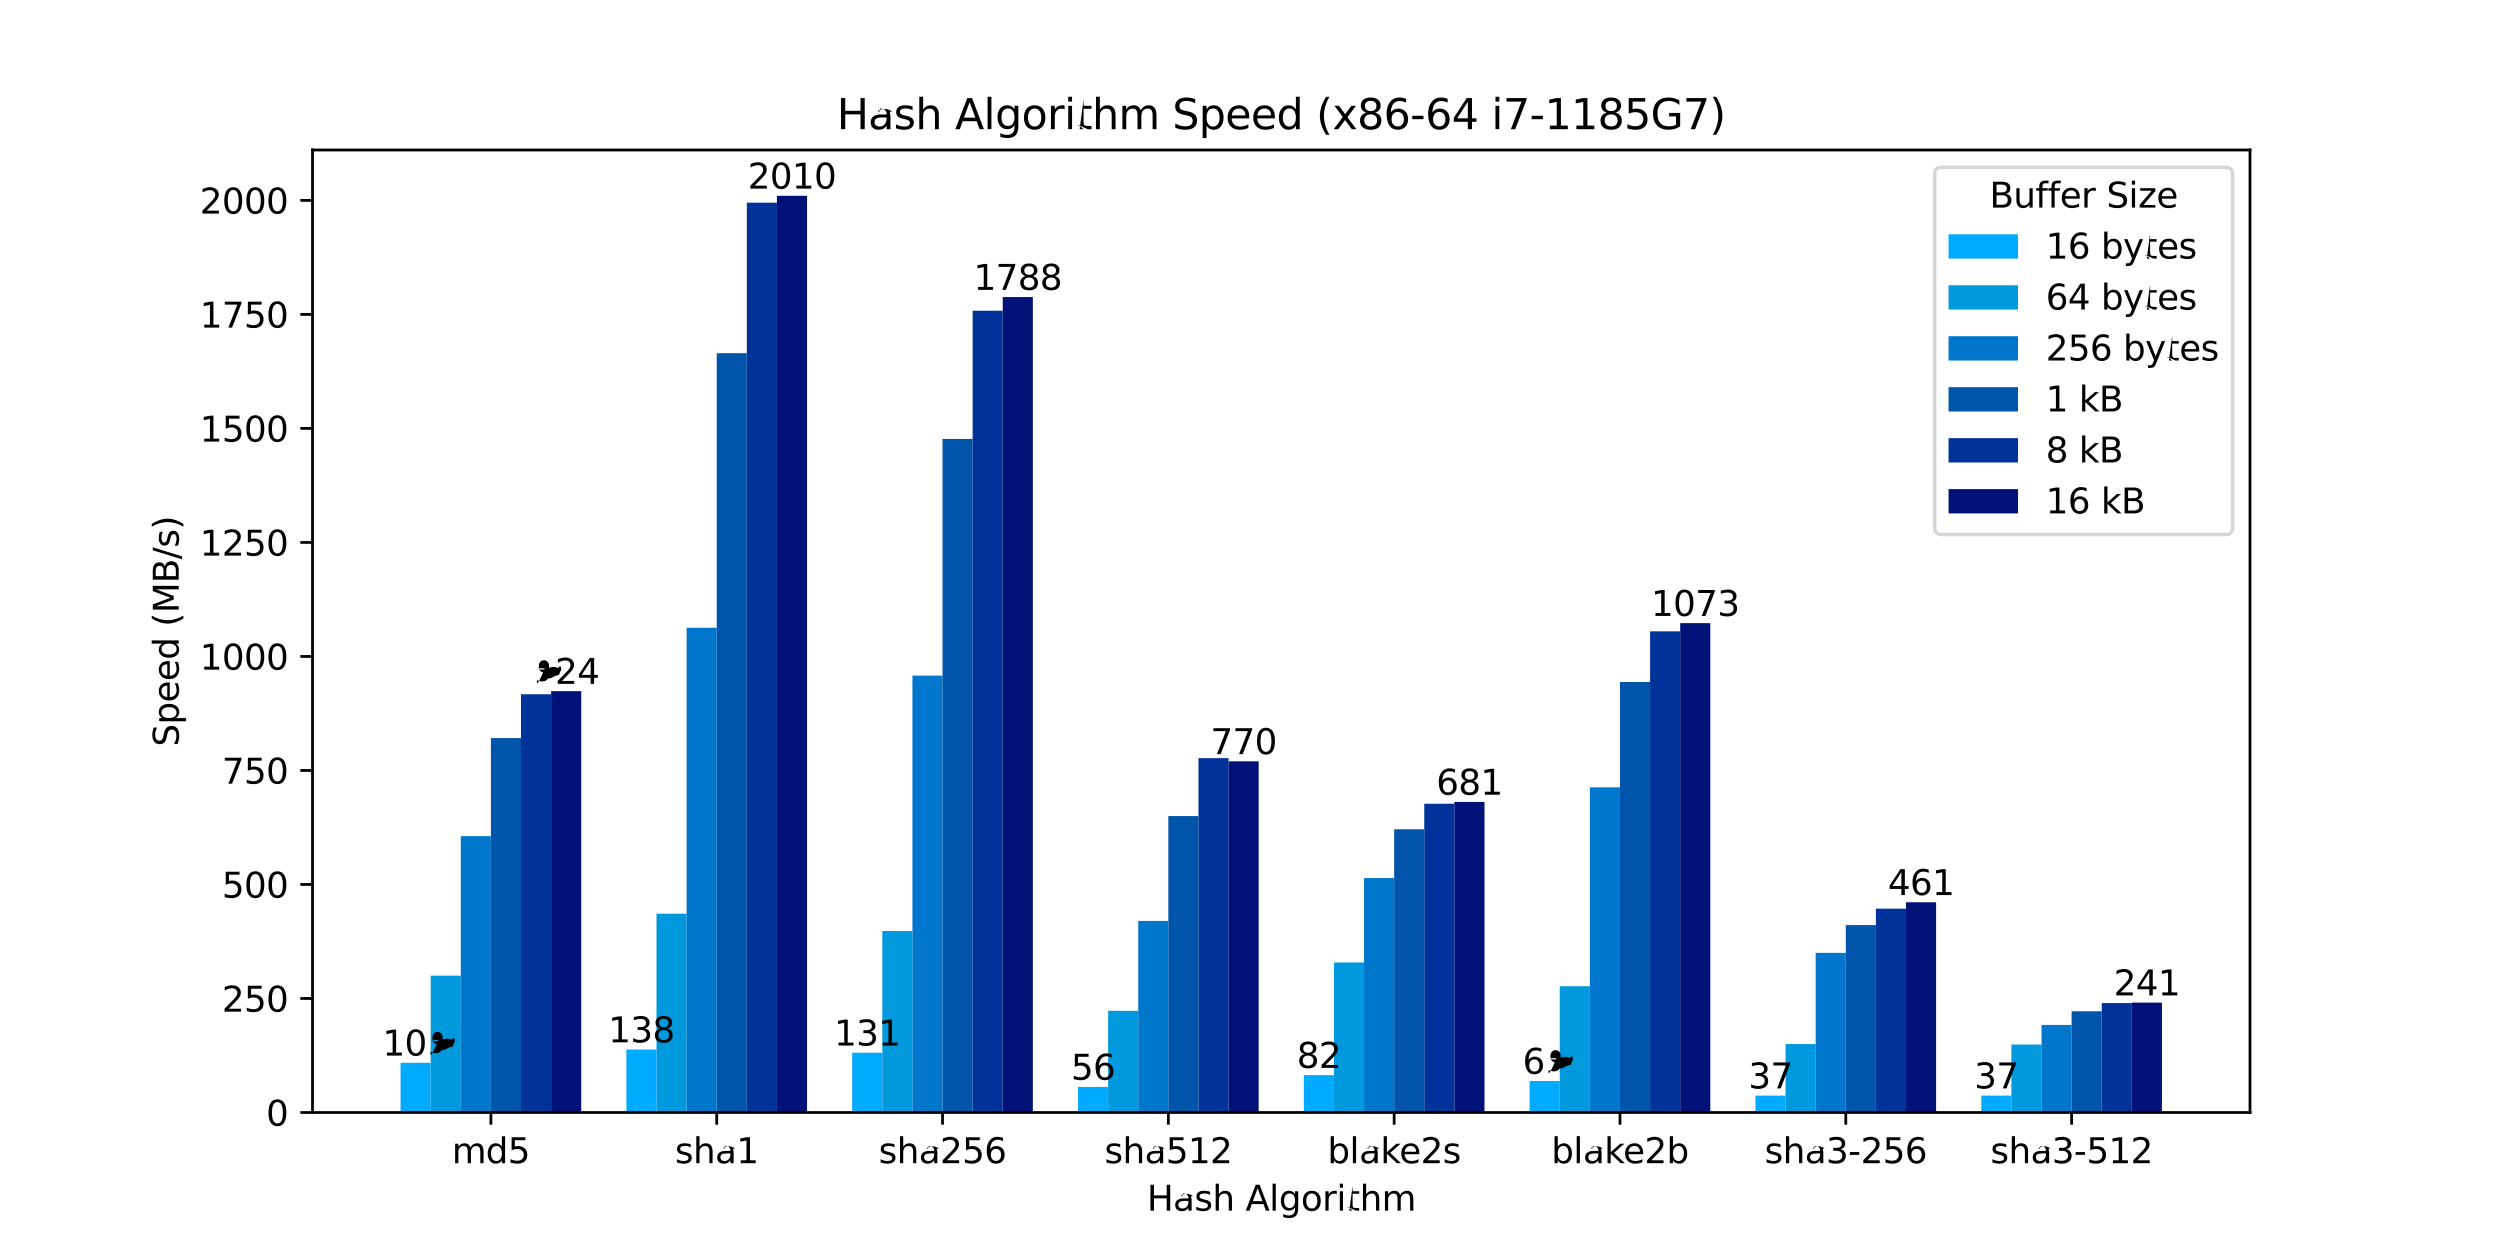 <svg xmlns:xlink="http://www.w3.org/1999/xlink" width="720pt" height="360pt" viewBox="0 0 720 360" xmlns="http://www.w3.org/2000/svg"><defs><style>*{stroke-linejoin:round;stroke-linecap:butt}</style></defs><g id="figure_1"><g id="patch_1"><path d="M0 360H720V0H0z" style="fill:#fff"/></g><g id="axes_1"><g id="patch_2"><path d="M90 320.4H648V43.2H90z" style="fill:#fff"/></g><g id="patch_3"><path d="M115.364 320.4h8.671V306.084h-8.671z" clip-path="url(#p312d487b72)" style="fill:#0af"/></g><g id="patch_4"><path d="M180.399 320.4H189.07V302.275H180.399z" clip-path="url(#p312d487b72)" style="fill:#0af"/></g><g id="patch_5"><path d="M245.434 320.4H254.105V303.194H245.434z" clip-path="url(#p312d487b72)" style="fill:#0af"/></g><g id="patch_6"><path d="M310.469 320.4H319.14V313.045H310.469z" clip-path="url(#p312d487b72)" style="fill:#0af"/></g><g id="patch_7"><path d="M375.503 320.4H384.175V309.63H375.503z" clip-path="url(#p312d487b72)" style="fill:#0af"/></g><g id="patch_8"><path d="M440.538 320.4H449.21V311.337H440.538z" clip-path="url(#p312d487b72)" style="fill:#0af"/></g><g id="patch_9"><path d="M505.573 320.4H514.245V315.54H505.573z" clip-path="url(#p312d487b72)" style="fill:#0af"/></g><g id="patch_10"><path d="M570.608 320.4H579.28V315.54H570.608z" clip-path="url(#p312d487b72)" style="fill:#0af"/></g><g id="patch_11"><path d="M124.035 320.4H132.706V280.997H124.035z" clip-path="url(#p312d487b72)" style="fill:#09d"/></g><g id="patch_12"><path d="M189.07 320.4H197.741V263.134H189.07z" clip-path="url(#p312d487b72)" style="fill:#09d"/></g><g id="patch_13"><path d="M254.105 320.4H262.776V268.125H254.105z" clip-path="url(#p312d487b72)" style="fill:#09d"/></g><g id="patch_14"><path d="M319.14 320.4H327.811V291.11H319.14z" clip-path="url(#p312d487b72)" style="fill:#09d"/></g><g id="patch_15"><path d="M384.175 320.4H392.846V277.188H384.175z" clip-path="url(#p312d487b72)" style="fill:#09d"/></g><g id="patch_16"><path d="M449.21 320.4H457.881V284.018H449.21z" clip-path="url(#p312d487b72)" style="fill:#09d"/></g><g id="patch_17"><path d="M514.245 320.4H522.916V300.699H514.245z" clip-path="url(#p312d487b72)" style="fill:#09d"/></g><g id="patch_18"><path d="M579.28 320.4H587.951V300.83H579.28z" clip-path="url(#p312d487b72)" style="fill:#09d"/></g><g id="patch_19"><path d="M132.706 320.4H141.378V240.806H132.706z" clip-path="url(#p312d487b72)" style="fill:#07c"/></g><g id="patch_20"><path d="M197.741 320.4H206.413V180.782H197.741z" clip-path="url(#p312d487b72)" style="fill:#07c"/></g><g id="patch_21"><path d="M262.776 320.4H271.448V194.573H262.776z" clip-path="url(#p312d487b72)" style="fill:#07c"/></g><g id="patch_22"><path d="M327.811 320.4H336.483V265.236H327.811z" clip-path="url(#p312d487b72)" style="fill:#07c"/></g><g id="patch_23"><path d="M392.846 320.4H401.517V252.89H392.846z" clip-path="url(#p312d487b72)" style="fill:#07c"/></g><g id="patch_24"><path d="M457.881 320.4H466.552V226.752H457.881z" clip-path="url(#p312d487b72)" style="fill:#07c"/></g><g id="patch_25"><path d="M522.916 320.4H531.587V274.43H522.916z" clip-path="url(#p312d487b72)" style="fill:#07c"/></g><g id="patch_26"><path d="M587.951 320.4H596.622V295.182H587.951z" clip-path="url(#p312d487b72)" style="fill:#07c"/></g><g id="patch_27"><path d="M141.378 320.4H150.049V212.567H141.378z" clip-path="url(#p312d487b72)" style="fill:#05a"/></g><g id="patch_28"><path d="M206.413 320.4H215.084V101.713H206.413z" clip-path="url(#p312d487b72)" style="fill:#05a"/></g><g id="patch_29"><path d="M271.448 320.4H280.119V126.406H271.448z" clip-path="url(#p312d487b72)" style="fill:#05a"/></g><g id="patch_30"><path d="M336.483 320.4H345.154V235.027H336.483z" clip-path="url(#p312d487b72)" style="fill:#05a"/></g><g id="patch_31"><path d="M401.517 320.4H410.189V238.836H401.517z" clip-path="url(#p312d487b72)" style="fill:#05a"/></g><g id="patch_32"><path d="M466.552 320.4H475.224V196.412H466.552z" clip-path="url(#p312d487b72)" style="fill:#05a"/></g><g id="patch_33"><path d="M531.587 320.4H540.259V266.418H531.587z" clip-path="url(#p312d487b72)" style="fill:#05a"/></g><g id="patch_34"><path d="M596.622 320.4H605.294V291.242H596.622z" clip-path="url(#p312d487b72)" style="fill:#05a"/></g><g id="patch_35"><path d="M150.049 320.4H158.72V199.958H150.049z" clip-path="url(#p312d487b72)" style="fill:#039"/></g><g id="patch_36"><path d="M215.084 320.4H223.755V58.37H215.084z" clip-path="url(#p312d487b72)" style="fill:#039"/></g><g id="patch_37"><path d="M280.119 320.4H288.79V89.499H280.119z" clip-path="url(#p312d487b72)" style="fill:#039"/></g><g id="patch_38"><path d="M345.154 320.4H353.825V218.346H345.154z" clip-path="url(#p312d487b72)" style="fill:#039"/></g><g id="patch_39"><path d="M410.189 320.4H418.86V231.481H410.189z" clip-path="url(#p312d487b72)" style="fill:#039"/></g><g id="patch_40"><path d="M475.224 320.4H483.895V181.833H475.224z" clip-path="url(#p312d487b72)" style="fill:#039"/></g><g id="patch_41"><path d="M540.259 320.4H548.93V261.69H540.259z" clip-path="url(#p312d487b72)" style="fill:#039"/></g><g id="patch_42"><path d="M605.294 320.4H613.965V288.878H605.294z" clip-path="url(#p312d487b72)" style="fill:#039"/></g><g id="patch_43"><path d="M158.72 320.4H167.392V199.039H158.72z" clip-path="url(#p312d487b72)" style="fill:#017"/></g><g id="patch_44"><path d="M223.755 320.4H232.427V56.4H223.755z" clip-path="url(#p312d487b72)" style="fill:#017"/></g><g id="patch_45"><path d="M288.79 320.4H297.462V85.558H288.79z" clip-path="url(#p312d487b72)" style="fill:#017"/></g><g id="patch_46"><path d="M353.825 320.4H362.497V219.266H353.825z" clip-path="url(#p312d487b72)" style="fill:#017"/></g><g id="patch_47"><path d="M418.86 320.4H427.531V230.955H418.86z" clip-path="url(#p312d487b72)" style="fill:#017"/></g><g id="patch_48"><path d="M483.895 320.4H492.566V179.469H483.895z" clip-path="url(#p312d487b72)" style="fill:#017"/></g><g id="patch_49"><path d="M548.93 320.4H557.601V259.851H548.93z" clip-path="url(#p312d487b72)" style="fill:#017"/></g><g id="patch_50"><path d="M613.965 320.4H622.636V288.746H613.965z" clip-path="url(#p312d487b72)" style="fill:#017"/></g><g id="matplotlib.axis_1"><g id="xtick_1"><g id="line2d_1"><defs><path id="m41890b2677" d="M0 0V3.5" style="stroke:#000;stroke-width:.8"/></defs><g><use xlink:href="#m41890b2677" x="141.378" y="320.4" style="stroke:#000;stroke-width:.8"/></g></g><g id="text_1"><g transform="translate(130.152 334.998)scale(0.1 -0.1)"><defs><path id="DejaVuSans-6d" d="M3328 2828q216 388 516 572t706 184q547 0 844-383 297-382 297-1088V0H5113V2094q0 503-179 746-178 244-543 244-447 0-707-297-259-296-259-809V0H2847V2094q0 506-178 748t-550 242q-441 0-701-298-259-298-259-808V0H581V35e2h578V2956q197 322 472 475t653 153q382 0 649-194 267-193 395-562z" transform="scale(0.016)"/><path id="DejaVuSans-64" d="M2906 2969V4863h575V0H2906V525Q2725 213 2448 61 2172-91 1784-91 1150-91 751 415 353 922 353 1747T751 3078q399 506 1033 506 388 0 664-152 277-151 458-463zM947 1747q0-634 261-995t717-361 718 361q263 361 263 995t-263 995q-262 361-718 361t-717-361-261-995z" transform="scale(0.016)"/><path id="DejaVuSans-35" d="M691 4666H3169V4134H1269V2991q137 47 274 70 138 23 276 23 781 0 1237-428 457-428 457-1159 0-753-469-1171Q2575-91 1722-91q-294 0-599 50Q819 9 494 109V744q281-153 581-228t634-75q541 0 856 284 316 284 316 772 0 487-316 771-315 285-856 285-253 0-505-56-251-56-513-175V4666z" transform="scale(0.016)"/></defs><use xlink:href="#DejaVuSans-6d"/><use xlink:href="#DejaVuSans-64" x="97.412"/><use xlink:href="#DejaVuSans-35" x="160.889"/></g></g></g><g id="xtick_2"><g id="line2d_2"><g><use xlink:href="#m41890b2677" x="206.413" y="320.4" style="stroke:#000;stroke-width:.8"/></g></g><g id="text_2"><g transform="translate(194.394 334.998)scale(0.1 -0.1)"><defs><path id="DejaVuSans-73" d="M2834 3397V2853q-243 125-506 187-262 63-544 63-428 0-642-131T928 2578q0-2e2 153-314t616-217l197-44q612-131 870-370t258-667q0-488-386-773Q2250-91 1575-91q-281 0-586 55T347 128V722Q666 556 975 473q309-82 613-82 406 0 624 139 219 139 219 392 0 234-158 359-157 125-692 241l-2e2 47q-534 112-772 345-237 233-237 639 0 494 350 762 350 269 994 269 318 0 599-47 282-46 519-140z" transform="scale(0.016)"/><path id="DejaVuSans-68" d="M3513 2113V0H2938V2094q0 497-194 743-194 247-581 247-466 0-735-297-269-296-269-809V0H581V4863h578V2956q207 316 486 472 280 156 646 156 603 0 912-373 310-373 310-1098z" transform="scale(0.016)"/><path id="DejaVuSans-61" d="M2194 1759q-697 0-966-159T959 1056q0-306 202-486 202-179 548-179 479 0 768 339t289 901v128H2194zm1147 238V0H2766V531Q2569 213 2275 61T1556-91q-537 0-855 302-317 302-317 808 0 590 395 890 396 3e2 1180 3e2h807v57q0 397-261 614t-733 217q-3e2.0-585-72-284-72-546-216v532q315 122 612 182 297 61 578 61 760 0 1135-394 375-393 375-1193z" transform="scale(0.016)"/><path id="DejaVuSans-31" d="M794 531H1825V4091L703 3866v575l1116 225h631V531H3481V0H794V531z" transform="scale(0.016)"/></defs><use xlink:href="#DejaVuSans-73"/><use xlink:href="#DejaVuSans-68" x="52.1"/><use xlink:href="#DejaVuSans-61" x="115.479"/><use xlink:href="#DejaVuSans-31" x="176.758"/></g></g></g><g id="xtick_3"><g id="line2d_3"><g><use xlink:href="#m41890b2677" x="271.448" y="320.4" style="stroke:#000;stroke-width:.8"/></g></g><g id="text_3"><g transform="translate(253.066 334.998)scale(0.1 -0.1)"><defs><path id="DejaVuSans-32" d="M1228 531H3431V0H469V531q359 372 979 998 621 627 780 809 303 340 423 576 121 236 121 464 0 372-261 606-261 235-680 235-297 0-627-103-329-103-704-313v638q381 153 712 231 332 78 607 78 725 0 1156-363 431-362 431-968 0-288-108-546-107-257-392-607-78-91-497-524-418-433-1181-1211z" transform="scale(0.016)"/><path id="DejaVuSans-36" d="M2113 2584q-425 0-674-291-248-290-248-796 0-503 248-796 249-292 674-292t673 292q248 293 248 796 0 506-248 796-248 291-673 291zM3366 4563V3988q-238 112-480 171-242 60-480 60-625 0-955-422-329-422-376-1275 184 272 462 417 279 145 613 145 703 0 1111-427 408-426 408-1160 0-719-425-1154Q2819-91 2113-91 1303-91 875 529 447 1150 447 2328q0 1106 525 1764t1409 658q238 0 480-47t505-140z" transform="scale(0.016)"/></defs><use xlink:href="#DejaVuSans-73"/><use xlink:href="#DejaVuSans-68" x="52.1"/><use xlink:href="#DejaVuSans-61" x="115.479"/><use xlink:href="#DejaVuSans-32" x="176.758"/><use xlink:href="#DejaVuSans-35" x="240.381"/><use xlink:href="#DejaVuSans-36" x="304.004"/></g></g></g><g id="xtick_4"><g id="line2d_4"><g><use xlink:href="#m41890b2677" x="336.483" y="320.4" style="stroke:#000;stroke-width:.8"/></g></g><g id="text_4"><g transform="translate(318.101 334.998)scale(0.1 -0.1)"><use xlink:href="#DejaVuSans-73"/><use xlink:href="#DejaVuSans-68" x="52.1"/><use xlink:href="#DejaVuSans-61" x="115.479"/><use xlink:href="#DejaVuSans-35" x="176.758"/><use xlink:href="#DejaVuSans-31" x="240.381"/><use xlink:href="#DejaVuSans-32" x="304.004"/></g></g></g><g id="xtick_5"><g id="line2d_5"><g><use xlink:href="#m41890b2677" x="401.517" y="320.4" style="stroke:#000;stroke-width:.8"/></g></g><g id="text_5"><g transform="translate(382.314 334.998)scale(0.1 -0.1)"><defs><path id="DejaVuSans-62" d="M3116 1747q0 634-261 995t-717 361q-457 0-718-361t-261-995 261-995 718-361q456 0 717 361t261 995zM1159 2969q182 312 458 463 277 152 661 152 638 0 1036-506 399-506 399-1331T3314 415Q2916-91 2278-91q-384 0-661 152-276 152-458 464V0H581V4863h578V2969z" transform="scale(0.016)"/><path id="DejaVuSans-6c" d="M603 4863h575V0H603V4863z" transform="scale(0.016)"/><path id="DejaVuSans-6b" d="M581 4863h578V1991L2875 35e2h734L1753 1863 3688 0H2938L1159 1709V0H581V4863z" transform="scale(0.016)"/><path id="DejaVuSans-65" d="M3597 1894V1613H953q38-594 358-905t892-311q331 0 642 81t618 244V178Q3153 47 2828-22T2169-91Q1331-91 842 396 353 884 353 1716q0 859 464 1363 464 505 1252 505 706 0 1117-455 411-454 411-1235zm-575 169q-6 471-264 752-258 282-683 282-481 0-770-272T972 2059l2050 4z" transform="scale(0.016)"/></defs><use xlink:href="#DejaVuSans-62"/><use xlink:href="#DejaVuSans-6c" x="63.477"/><use xlink:href="#DejaVuSans-61" x="91.26"/><use xlink:href="#DejaVuSans-6b" x="152.539"/><use xlink:href="#DejaVuSans-65" x="206.824"/><use xlink:href="#DejaVuSans-32" x="268.348"/><use xlink:href="#DejaVuSans-73" x="331.971"/></g></g></g><g id="xtick_6"><g id="line2d_6"><g><use xlink:href="#m41890b2677" x="466.552" y="320.4" style="stroke:#000;stroke-width:.8"/></g></g><g id="text_6"><g transform="translate(446.779 334.998)scale(0.1 -0.1)"><use xlink:href="#DejaVuSans-62"/><use xlink:href="#DejaVuSans-6c" x="63.477"/><use xlink:href="#DejaVuSans-61" x="91.26"/><use xlink:href="#DejaVuSans-6b" x="152.539"/><use xlink:href="#DejaVuSans-65" x="206.824"/><use xlink:href="#DejaVuSans-32" x="268.348"/><use xlink:href="#DejaVuSans-62" x="331.971"/></g></g></g><g id="xtick_7"><g id="line2d_7"><g><use xlink:href="#m41890b2677" x="531.587" y="320.4" style="stroke:#000;stroke-width:.8"/></g></g><g id="text_7"><g transform="translate(508.221 334.998)scale(0.1 -0.1)"><defs><path id="DejaVuSans-33" d="M2597 2516q453-97 707-404 255-306 255-756 0-690-475-1069Q2609-91 1734-91q-293 0-604 58T488 141V750q262-153 574-231 313-78 654-78 593 0 904 234t311 681q0 413-289 645-289 233-804 233H1294v519h569q465 0 712 186t247 536q0 359-255 551-254 193-729 193-260 0-557-57-297-56-653-174v562q360 1e2 674 150t592 50q719 0 1137-327 419-326 419-882 0-388-222-655t-631-370z" transform="scale(0.016)"/><path id="DejaVuSans-2d" d="M313 2009H1997V1497H313v512z" transform="scale(0.016)"/></defs><use xlink:href="#DejaVuSans-73"/><use xlink:href="#DejaVuSans-68" x="52.1"/><use xlink:href="#DejaVuSans-61" x="115.479"/><use xlink:href="#DejaVuSans-33" x="176.758"/><use xlink:href="#DejaVuSans-2d" x="240.381"/><use xlink:href="#DejaVuSans-32" x="276.465"/><use xlink:href="#DejaVuSans-35" x="340.088"/><use xlink:href="#DejaVuSans-36" x="403.711"/></g></g></g><g id="xtick_8"><g id="line2d_8"><g><use xlink:href="#m41890b2677" x="596.622" y="320.4" style="stroke:#000;stroke-width:.8"/></g></g><g id="text_8"><g transform="translate(573.256 334.998)scale(0.1 -0.1)"><use xlink:href="#DejaVuSans-73"/><use xlink:href="#DejaVuSans-68" x="52.1"/><use xlink:href="#DejaVuSans-61" x="115.479"/><use xlink:href="#DejaVuSans-33" x="176.758"/><use xlink:href="#DejaVuSans-2d" x="240.381"/><use xlink:href="#DejaVuSans-35" x="276.465"/><use xlink:href="#DejaVuSans-31" x="340.088"/><use xlink:href="#DejaVuSans-32" x="403.711"/></g></g></g><g id="text_9"><g transform="translate(330.327 348.677)scale(0.1 -0.1)"><defs><path id="DejaVuSans-48" d="M628 4666h631V2753H3553V4666h631V0H3553V2222H1259V0H628V4666z" transform="scale(0.016)"/><path id="DejaVuSans-20" transform="scale(0.016)"/><path id="DejaVuSans-41" d="M2188 4044 1331 1722H3047L2188 4044zm-357 622h716L4325 0H3669L3244 1197H1141L716 0H50L1831 4666z" transform="scale(0.016)"/><path id="DejaVuSans-67" d="M2906 1791q0 625-258 968-257 344-723 344-462 0-720-344-258-343-258-968 0-622 258-966t720-344q466 0 723 344 258 344 258 966zM3481 434q0-893-397-1329-396-436-1215-436-303 0-572 45T775-1147v559q253-137 5e2-202 247-66 503-66 566 0 847 295t281 892V616q-178-310-456-463T1784 0Q1141 0 747 490 353 981 353 1791q0 812 394 1302 394 491 1037 491 388 0 666-153t456-462v531h575V434z" transform="scale(0.016)"/><path id="DejaVuSans-6f" d="M1959 3097q-462 0-731-361T959 1747t267-989q268-361 733-361 460 0 728 362 269 363 269 988 0 622-269 986-268 364-728 364zm0 487q750 0 1178-488 429-487 429-1349 0-859-429-1349Q2709-91 1959-91 1206-91 779 398 353 888 353 1747q0 862 426 1349 427 488 1180 488z" transform="scale(0.016)"/><path id="DejaVuSans-72" d="M2631 2963q-97 56-211 82-114 27-251 27-488 0-749-317t-261-911V0H581V35e2h578V2956q182 319 472 473 291 155 707 155 59 0 131-8 72-7 159-23l3-590z" transform="scale(0.016)"/><path id="DejaVuSans-69" d="M603 35e2h575V0H603V35e2zm0 1363h575V4134H603v729z" transform="scale(0.016)"/><path id="DejaVuSans-74" d="M1172 4494V35e2H2356V3053H1172V1153q0-428 117-550t477-122h590V0H1766Q11e2.0 847 248 594 497 594 1153V3053H172v447H594v994h578z" transform="scale(0.016)"/></defs><use xlink:href="#DejaVuSans-48"/><use xlink:href="#DejaVuSans-61" x="75.195"/><use xlink:href="#DejaVuSans-73" x="136.475"/><use xlink:href="#DejaVuSans-68" x="188.574"/><use xlink:href="#DejaVuSans-20" x="251.953"/><use xlink:href="#DejaVuSans-41" x="283.74"/><use xlink:href="#DejaVuSans-6c" x="352.148"/><use xlink:href="#DejaVuSans-67" x="379.932"/><use xlink:href="#DejaVuSans-6f" x="443.408"/><use xlink:href="#DejaVuSans-72" x="504.59"/><use xlink:href="#DejaVuSans-69" x="545.703"/><use xlink:href="#DejaVuSans-74" x="573.486"/><use xlink:href="#DejaVuSans-68" x="612.695"/><use xlink:href="#DejaVuSans-6d" x="676.074"/></g></g></g><g id="matplotlib.axis_2"><g id="ytick_1"><g id="line2d_9"><defs><path id="m75559b475d" d="M0 0H-3.5" style="stroke:#000;stroke-width:.8"/></defs><g><use xlink:href="#m75559b475d" x="90" y="320.4" style="stroke:#000;stroke-width:.8"/></g></g><g id="text_10"><g transform="translate(76.638 324.199)scale(0.1 -0.1)"><defs><path id="DejaVuSans-30" d="M2034 4250q-487 0-733-480-245-479-245-1442 0-959 245-1439 246-480 733-480 491 0 736 480 246 480 246 1439 0 963-246 1442-245 480-736 480zm0 5e2q785 0 1199-621 414-620 414-1801 0-1178-414-1799Q2819-91 2034-91 1250-91 836 529 422 1150 422 2328q0 1181 414 1801 414 621 1198 621z" transform="scale(0.016)"/></defs><use xlink:href="#DejaVuSans-30"/></g></g></g><g id="ytick_2"><g id="line2d_10"><g><use xlink:href="#m75559b475d" x="90" y="287.564" style="stroke:#000;stroke-width:.8"/></g></g><g id="text_11"><g transform="translate(63.913 291.363)scale(0.1 -0.1)"><use xlink:href="#DejaVuSans-32"/><use xlink:href="#DejaVuSans-35" x="63.623"/><use xlink:href="#DejaVuSans-30" x="127.246"/></g></g></g><g id="ytick_3"><g id="line2d_11"><g><use xlink:href="#m75559b475d" x="90" y="254.728" style="stroke:#000;stroke-width:.8"/></g></g><g id="text_12"><g transform="translate(63.913 258.528)scale(0.1 -0.1)"><use xlink:href="#DejaVuSans-35"/><use xlink:href="#DejaVuSans-30" x="63.623"/><use xlink:href="#DejaVuSans-30" x="127.246"/></g></g></g><g id="ytick_4"><g id="line2d_12"><g><use xlink:href="#m75559b475d" x="90" y="221.893" style="stroke:#000;stroke-width:.8"/></g></g><g id="text_13"><g transform="translate(63.913 225.692)scale(0.1 -0.1)"><defs><path id="DejaVuSans-37" d="M525 4666h3e3V4397L1831 0H1172L2766 4134H525v532z" transform="scale(0.016)"/></defs><use xlink:href="#DejaVuSans-37"/><use xlink:href="#DejaVuSans-35" x="63.623"/><use xlink:href="#DejaVuSans-30" x="127.246"/></g></g></g><g id="ytick_5"><g id="line2d_13"><g><use xlink:href="#m75559b475d" x="90" y="189.057" style="stroke:#000;stroke-width:.8"/></g></g><g id="text_14"><g transform="translate(57.55 192.856)scale(0.1 -0.1)"><use xlink:href="#DejaVuSans-31"/><use xlink:href="#DejaVuSans-30" x="63.623"/><use xlink:href="#DejaVuSans-30" x="127.246"/><use xlink:href="#DejaVuSans-30" x="190.869"/></g></g></g><g id="ytick_6"><g id="line2d_14"><g><use xlink:href="#m75559b475d" x="90" y="156.221" style="stroke:#000;stroke-width:.8"/></g></g><g id="text_15"><g transform="translate(57.55 160.02)scale(0.1 -0.1)"><use xlink:href="#DejaVuSans-31"/><use xlink:href="#DejaVuSans-32" x="63.623"/><use xlink:href="#DejaVuSans-35" x="127.246"/><use xlink:href="#DejaVuSans-30" x="190.869"/></g></g></g><g id="ytick_7"><g id="line2d_15"><g><use xlink:href="#m75559b475d" x="90" y="123.385" style="stroke:#000;stroke-width:.8"/></g></g><g id="text_16"><g transform="translate(57.55 127.184)scale(0.1 -0.1)"><use xlink:href="#DejaVuSans-31"/><use xlink:href="#DejaVuSans-35" x="63.623"/><use xlink:href="#DejaVuSans-30" x="127.246"/><use xlink:href="#DejaVuSans-30" x="190.869"/></g></g></g><g id="ytick_8"><g id="line2d_16"><g><use xlink:href="#m75559b475d" x="90" y="90.549" style="stroke:#000;stroke-width:.8"/></g></g><g id="text_17"><g transform="translate(57.55 94.348)scale(0.1 -0.1)"><use xlink:href="#DejaVuSans-31"/><use xlink:href="#DejaVuSans-37" x="63.623"/><use xlink:href="#DejaVuSans-35" x="127.246"/><use xlink:href="#DejaVuSans-30" x="190.869"/></g></g></g><g id="ytick_9"><g id="line2d_17"><g><use xlink:href="#m75559b475d" x="90" y="57.713" style="stroke:#000;stroke-width:.8"/></g></g><g id="text_18"><g transform="translate(57.55 61.513)scale(0.1 -0.1)"><use xlink:href="#DejaVuSans-32"/><use xlink:href="#DejaVuSans-30" x="63.623"/><use xlink:href="#DejaVuSans-30" x="127.246"/><use xlink:href="#DejaVuSans-30" x="190.869"/></g></g></g><g id="text_19"><g transform="translate(51.47 215)rotate(-90)scale(0.1 -0.1)"><defs><path id="DejaVuSans-53" d="M3425 4513V3897q-359 172-678 256-319 85-616 85-515 0-795-2e2t-280-569q0-310 186-468 186-157 705-254l381-78q706-135 1042-474t336-907q0-679-455-1029Q2797-91 1919-91q-331 0-705 75Q841 59 441 206V856q384-215 753-325 369-109 725-109 540 0 834 212 294 213 294 607 0 343-211 537t-692 291l-385 75q-706 140-1022 440-315 3e2-315 835 0 619 436 975t1201 356q329 0 669-60 341-59 697-177z" transform="scale(0.016)"/><path id="DejaVuSans-70" d="M1159 525V-1331H581V35e2h578V2969q182 312 458 463 277 152 661 152 638 0 1036-506 399-506 399-1331T3314 415Q2916-91 2278-91q-384 0-661 152-276 152-458 464zM3116 1747q0 634-261 995t-717 361q-457 0-718-361t-261-995 261-995 718-361q456 0 717 361t261 995z" transform="scale(0.016)"/><path id="DejaVuSans-28" d="M1984 4856q-418-718-622-1422-203-703-203-1425 0-721 205-1429T1984-844H1484Q1016-109 783 6e2T550 2009q0 697 231 1403 232 707 703 1444h5e2z" transform="scale(0.016)"/><path id="DejaVuSans-4d" d="M628 4666h941L2759 1491 3956 4666h941V0H4281V4097L3078 897H2444L1241 4097V0H628V4666z" transform="scale(0.016)"/><path id="DejaVuSans-42" d="M1259 2228V519H2272q509 0 754 211 246 211 246 645 0 438-246 645-245 208-754 208H1259zm0 1919V2741h935q462 0 688 173 227 174 227 530 0 353-227 528-226 175-688 175H1259zM628 4666H2241q722 0 1112-3e2 391-3e2 391-853 0-429-2e2-682t-588-315q466-1e2 724-418 258-317 258-792 0-625-425-966Q3088 0 2303 0H628V4666z" transform="scale(0.016)"/><path id="DejaVuSans-2f" d="M1625 4666h531L531-594H0L1625 4666z" transform="scale(0.016)"/><path id="DejaVuSans-29" d="M513 4856h5e2q468-737 701-1444 233-706 233-1403 0-7e2-233-1409T1013-844H513Q928-128 1133 580t205 1429q0 722-205 1425-205 704-620 1422z" transform="scale(0.016)"/></defs><use xlink:href="#DejaVuSans-53"/><use xlink:href="#DejaVuSans-70" x="63.477"/><use xlink:href="#DejaVuSans-65" x="126.953"/><use xlink:href="#DejaVuSans-65" x="188.477"/><use xlink:href="#DejaVuSans-64" x="250"/><use xlink:href="#DejaVuSans-20" x="313.477"/><use xlink:href="#DejaVuSans-28" x="345.264"/><use xlink:href="#DejaVuSans-4d" x="384.277"/><use xlink:href="#DejaVuSans-42" x="470.557"/><use xlink:href="#DejaVuSans-2f" x="539.16"/><use xlink:href="#DejaVuSans-73" x="572.852"/><use xlink:href="#DejaVuSans-29" x="624.951"/></g></g></g><g id="patch_51"><path d="M90 320.4V43.2" style="fill:none;stroke:#000;stroke-width:.8;stroke-linejoin:miter;stroke-linecap:square"/></g><g id="patch_52"><path d="M648 320.4V43.2" style="fill:none;stroke:#000;stroke-width:.8;stroke-linejoin:miter;stroke-linecap:square"/></g><g id="patch_53"><path d="M90 320.4H648" style="fill:none;stroke:#000;stroke-width:.8;stroke-linejoin:miter;stroke-linecap:square"/></g><g id="patch_54"><path d="M90 43.2H648" style="fill:none;stroke:#000;stroke-width:.8;stroke-linejoin:miter;stroke-linecap:square"/></g><g id="text_20"><g transform="translate(110.156 304.004)scale(0.1 -0.1)"><defs><path id="DejaVuSans-39" d="M703 97V672q238-113 481-172 244-59 479-59 625 0 954 420 330 420 377 1277-181-269-460-413-278-144-615-144-7e2.0-1108 423-408 424-408 1159 0 718 425 1152 425 435 1131 435 810 0 1236-621 427-620 427-1801 0-1103-524-1761Q2575-91 1691-91q-238 0-482 47Q966 3 703 97zM1959 2075q425 0 673 290 249 291 249 798 0 503-249 795-248 292-673 292t-673-292-248-795q0-507 248-798 248-290 673-290z" transform="scale(0.016)"/></defs><use xlink:href="#DejaVuSans-31"/><use xlink:href="#DejaVuSans-30" x="63.623"/><use xlink:href="#DejaVuSans-39" x="127.246"/></g></g><g id="text_21"><g transform="translate(175.191 300.195)scale(0.1 -0.1)"><defs><path id="DejaVuSans-38" d="M2034 2216q-450 0-708-241-257-241-257-662 0-422 257-663 258-241 708-241t709 242q260 243 260 662 0 421-258 662-257 241-711 241zm-631 268q-406 1e2-633 378-226 279-226 679 0 559 398 884 399 325 1092 325 697 0 1094-325t397-884q0-4e2-227-679-226-278-629-378 456-106 710-416 255-309 255-755 0-679-414-1042Q2806-91 2034-91 1263-91 848 271 434 634 434 1313q0 446 256 755 257 310 713 416zm-231 997q0-362 226-565 227-203 636-203 407 0 636 203 230 203 230 565 0 363-230 566-229 203-636 203-409 0-636-203-226-203-226-566z" transform="scale(0.016)"/></defs><use xlink:href="#DejaVuSans-31"/><use xlink:href="#DejaVuSans-33" x="63.623"/><use xlink:href="#DejaVuSans-38" x="127.246"/></g></g><g id="text_22"><g transform="translate(240.225 301.114)scale(0.1 -0.1)"><use xlink:href="#DejaVuSans-31"/><use xlink:href="#DejaVuSans-33" x="63.623"/><use xlink:href="#DejaVuSans-31" x="127.246"/></g></g><g id="text_23"><g transform="translate(308.442 310.965)scale(0.1 -0.1)"><use xlink:href="#DejaVuSans-35"/><use xlink:href="#DejaVuSans-36" x="63.623"/></g></g><g id="text_24"><g transform="translate(373.477 307.55)scale(0.1 -0.1)"><use xlink:href="#DejaVuSans-38"/><use xlink:href="#DejaVuSans-32" x="63.623"/></g></g><g id="text_25"><g transform="translate(438.512 309.258)scale(0.1 -0.1)"><use xlink:href="#DejaVuSans-36"/><use xlink:href="#DejaVuSans-39" x="63.623"/></g></g><g id="text_26"><g transform="translate(503.547 313.461)scale(0.1 -0.1)"><use xlink:href="#DejaVuSans-33"/><use xlink:href="#DejaVuSans-37" x="63.623"/></g></g><g id="text_27"><g transform="translate(568.582 313.461)scale(0.1 -0.1)"><use xlink:href="#DejaVuSans-33"/><use xlink:href="#DejaVuSans-37" x="63.623"/></g></g><g id="text_28"><g transform="translate(153.512 196.959)scale(0.1 -0.1)"><defs><path id="DejaVuSans-34" d="M2419 4116 825 1625H2419V4116zm-166 550h794V1625h666V11e2H3047V0H2419V11e2H313v609L2253 4666z" transform="scale(0.016)"/></defs><use xlink:href="#DejaVuSans-39"/><use xlink:href="#DejaVuSans-32" x="63.623"/><use xlink:href="#DejaVuSans-34" x="127.246"/></g></g><g id="text_29"><g transform="translate(215.366 54.32)scale(0.1 -0.1)"><use xlink:href="#DejaVuSans-32"/><use xlink:href="#DejaVuSans-30" x="63.623"/><use xlink:href="#DejaVuSans-31" x="127.246"/><use xlink:href="#DejaVuSans-30" x="190.869"/></g></g><g id="text_30"><g transform="translate(280.401 83.479)scale(0.1 -0.1)"><use xlink:href="#DejaVuSans-31"/><use xlink:href="#DejaVuSans-37" x="63.623"/><use xlink:href="#DejaVuSans-38" x="127.246"/><use xlink:href="#DejaVuSans-38" x="190.869"/></g></g><g id="text_31"><g transform="translate(348.617 217.186)scale(0.1 -0.1)"><use xlink:href="#DejaVuSans-37"/><use xlink:href="#DejaVuSans-37" x="63.623"/><use xlink:href="#DejaVuSans-30" x="127.246"/></g></g><g id="text_32"><g transform="translate(413.652 228.876)scale(0.1 -0.1)"><use xlink:href="#DejaVuSans-36"/><use xlink:href="#DejaVuSans-38" x="63.623"/><use xlink:href="#DejaVuSans-31" x="127.246"/></g></g><g id="text_33"><g transform="translate(475.506 177.389)scale(0.1 -0.1)"><use xlink:href="#DejaVuSans-31"/><use xlink:href="#DejaVuSans-30" x="63.623"/><use xlink:href="#DejaVuSans-37" x="127.246"/><use xlink:href="#DejaVuSans-33" x="190.869"/></g></g><g id="text_34"><g transform="translate(543.722 257.771)scale(0.1 -0.1)"><use xlink:href="#DejaVuSans-34"/><use xlink:href="#DejaVuSans-36" x="63.623"/><use xlink:href="#DejaVuSans-31" x="127.246"/></g></g><g id="text_35"><g transform="translate(608.757 286.667)scale(0.1 -0.1)"><use xlink:href="#DejaVuSans-32"/><use xlink:href="#DejaVuSans-34" x="63.623"/><use xlink:href="#DejaVuSans-31" x="127.246"/></g></g><g id="text_36"><g transform="translate(241.007 37.2)scale(0.12 -0.12)"><defs><path id="DejaVuSans-78" d="M3513 35e2 2247 1797 3578 0H29e2L1881 1375 863 0H184L1544 1831 3e2 35e2H978l928-1247 928 1247h679z" transform="scale(0.016)"/><path id="DejaVuSans-47" d="M3809 666V1919H2778v519H4434V434Q4069 175 3628 42 3188-91 2688-91 1594-91 976 548 359 1188 359 2328q0 1144 617 1783 618 639 1712 639 456 0 867-113 411-112 758-331V3634q-350 297-744 447t-828 150q-857 0-1287-478-429-478-429-1425 0-944 429-1422 430-478 1287-478 334 0 596 58 263 58 472 180z" transform="scale(0.016)"/></defs><use xlink:href="#DejaVuSans-48"/><use xlink:href="#DejaVuSans-61" x="75.195"/><use xlink:href="#DejaVuSans-73" x="136.475"/><use xlink:href="#DejaVuSans-68" x="188.574"/><use xlink:href="#DejaVuSans-20" x="251.953"/><use xlink:href="#DejaVuSans-41" x="283.74"/><use xlink:href="#DejaVuSans-6c" x="352.148"/><use xlink:href="#DejaVuSans-67" x="379.932"/><use xlink:href="#DejaVuSans-6f" x="443.408"/><use xlink:href="#DejaVuSans-72" x="504.59"/><use xlink:href="#DejaVuSans-69" x="545.703"/><use xlink:href="#DejaVuSans-74" x="573.486"/><use xlink:href="#DejaVuSans-68" x="612.695"/><use xlink:href="#DejaVuSans-6d" x="676.074"/><use xlink:href="#DejaVuSans-20" x="773.486"/><use xlink:href="#DejaVuSans-53" x="805.273"/><use xlink:href="#DejaVuSans-70" x="868.75"/><use xlink:href="#DejaVuSans-65" x="932.227"/><use xlink:href="#DejaVuSans-65" x="993.75"/><use xlink:href="#DejaVuSans-64" x="1055.273"/><use xlink:href="#DejaVuSans-20" x="1118.75"/><use xlink:href="#DejaVuSans-28" x="1150.537"/><use xlink:href="#DejaVuSans-78" x="1189.551"/><use xlink:href="#DejaVuSans-38" x="1248.73"/><use xlink:href="#DejaVuSans-36" x="1312.354"/><use xlink:href="#DejaVuSans-2d" x="1375.977"/><use xlink:href="#DejaVuSans-36" x="1412.061"/><use xlink:href="#DejaVuSans-34" x="1475.684"/><use xlink:href="#DejaVuSans-20" x="1539.307"/><use xlink:href="#DejaVuSans-69" x="1571.094"/><use xlink:href="#DejaVuSans-37" x="1598.877"/><use xlink:href="#DejaVuSans-2d" x="1662.5"/><use xlink:href="#DejaVuSans-31" x="1698.584"/><use xlink:href="#DejaVuSans-31" x="1762.207"/><use xlink:href="#DejaVuSans-38" x="1825.83"/><use xlink:href="#DejaVuSans-35" x="1889.453"/><use xlink:href="#DejaVuSans-47" x="1953.076"/><use xlink:href="#DejaVuSans-37" x="2030.566"/><use xlink:href="#DejaVuSans-29" x="2094.189"/></g></g><g id="legend_1"><g id="patch_55"><path d="M559.184 153.947H641q2 0 2-2V50.2q0-2-2-2H559.184q-2 0-2 2V151.947q0 2 2 2z" style="fill:#fff;opacity:.8;stroke:#ccc;stroke-linejoin:miter"/></g><g id="text_37"><g transform="translate(572.987 59.798)scale(0.1 -0.1)"><defs><path id="DejaVuSans-75" d="M544 1381V35e2h575V1403q0-497 193-746 194-248 582-248 465 0 735 297 271 297 271 810V35e2h575V0H29e2V538Q2691 219 2414 64 2138-91 1772-91q-603 0-916 375Q544 659 544 1381zM1991 3584z" transform="scale(0.016)"/><path id="DejaVuSans-66" d="M2375 4863V4384H1825q-309 0-430-125-120-125-120-450V35e2h947V3053H1275V0H697V3053H147v447H697v244q0 584 272 851 272 268 862 268h544z" transform="scale(0.016)"/><path id="DejaVuSans-7a" d="M353 35e2H3084V2975L922 459H3084V0H275V525L2438 3041H353v459z" transform="scale(0.016)"/></defs><use xlink:href="#DejaVuSans-42"/><use xlink:href="#DejaVuSans-75" x="68.604"/><use xlink:href="#DejaVuSans-66" x="131.982"/><use xlink:href="#DejaVuSans-66" x="167.188"/><use xlink:href="#DejaVuSans-65" x="202.393"/><use xlink:href="#DejaVuSans-72" x="263.916"/><use xlink:href="#DejaVuSans-20" x="305.029"/><use xlink:href="#DejaVuSans-53" x="336.816"/><use xlink:href="#DejaVuSans-69" x="400.293"/><use xlink:href="#DejaVuSans-7a" x="428.076"/><use xlink:href="#DejaVuSans-65" x="480.566"/></g></g><g id="patch_56"><path d="M561.184 74.477h20v-7h-20z" style="fill:#0af"/></g><g id="text_38"><g transform="translate(589.184 74.477)scale(0.1 -0.1)"><defs><path id="DejaVuSans-79" d="M2059-325q-243-625-475-815-231-191-618-191H506v481H844q237 0 368 113 132 112 291 531L1606 56 191 35e2H8e2L1894 763 2988 35e2h609L2059-325z" transform="scale(0.016)"/></defs><use xlink:href="#DejaVuSans-31"/><use xlink:href="#DejaVuSans-36" x="63.623"/><use xlink:href="#DejaVuSans-20" x="127.246"/><use xlink:href="#DejaVuSans-62" x="159.033"/><use xlink:href="#DejaVuSans-79" x="222.51"/><use xlink:href="#DejaVuSans-74" x="281.689"/><use xlink:href="#DejaVuSans-65" x="320.898"/><use xlink:href="#DejaVuSans-73" x="382.422"/></g></g><g id="patch_57"><path d="M561.184 89.155h20v-7h-20z" style="fill:#09d"/></g><g id="text_39"><g transform="translate(589.184 89.155)scale(0.1 -0.1)"><use xlink:href="#DejaVuSans-36"/><use xlink:href="#DejaVuSans-34" x="63.623"/><use xlink:href="#DejaVuSans-20" x="127.246"/><use xlink:href="#DejaVuSans-62" x="159.033"/><use xlink:href="#DejaVuSans-79" x="222.51"/><use xlink:href="#DejaVuSans-74" x="281.689"/><use xlink:href="#DejaVuSans-65" x="320.898"/><use xlink:href="#DejaVuSans-73" x="382.422"/></g></g><g id="patch_58"><path d="M561.184 103.833h20v-7h-20z" style="fill:#07c"/></g><g id="text_40"><g transform="translate(589.184 103.833)scale(0.1 -0.1)"><use xlink:href="#DejaVuSans-32"/><use xlink:href="#DejaVuSans-35" x="63.623"/><use xlink:href="#DejaVuSans-36" x="127.246"/><use xlink:href="#DejaVuSans-20" x="190.869"/><use xlink:href="#DejaVuSans-62" x="222.656"/><use xlink:href="#DejaVuSans-79" x="286.133"/><use xlink:href="#DejaVuSans-74" x="345.312"/><use xlink:href="#DejaVuSans-65" x="384.521"/><use xlink:href="#DejaVuSans-73" x="446.045"/></g></g><g id="patch_59"><path d="M561.184 118.511h20v-7h-20z" style="fill:#05a"/></g><g id="text_41"><g transform="translate(589.184 118.511)scale(0.1 -0.1)"><use xlink:href="#DejaVuSans-31"/><use xlink:href="#DejaVuSans-20" x="63.623"/><use xlink:href="#DejaVuSans-6b" x="95.41"/><use xlink:href="#DejaVuSans-42" x="153.32"/></g></g><g id="patch_60"><path d="M561.184 133.189h20v-7h-20z" style="fill:#039"/></g><g id="text_42"><g transform="translate(589.184 133.189)scale(0.1 -0.1)"><use xlink:href="#DejaVuSans-38"/><use xlink:href="#DejaVuSans-20" x="63.623"/><use xlink:href="#DejaVuSans-6b" x="95.41"/><use xlink:href="#DejaVuSans-42" x="153.32"/></g></g><g id="patch_61"><path d="M561.184 147.867h20v-7h-20z" style="fill:#017"/></g><g id="text_43"><g transform="translate(589.184 147.867)scale(0.1 -0.1)"><use xlink:href="#DejaVuSans-31"/><use xlink:href="#DejaVuSans-36" x="63.623"/><use xlink:href="#DejaVuSans-20" x="127.246"/><use xlink:href="#DejaVuSans-6b" x="159.033"/><use xlink:href="#DejaVuSans-42" x="216.943"/></g></g></g></g></g><defs><clipPath id="p312d487b72"><rect x="90" y="43.2" width="558" height="277.2"/></clipPath></defs></svg>